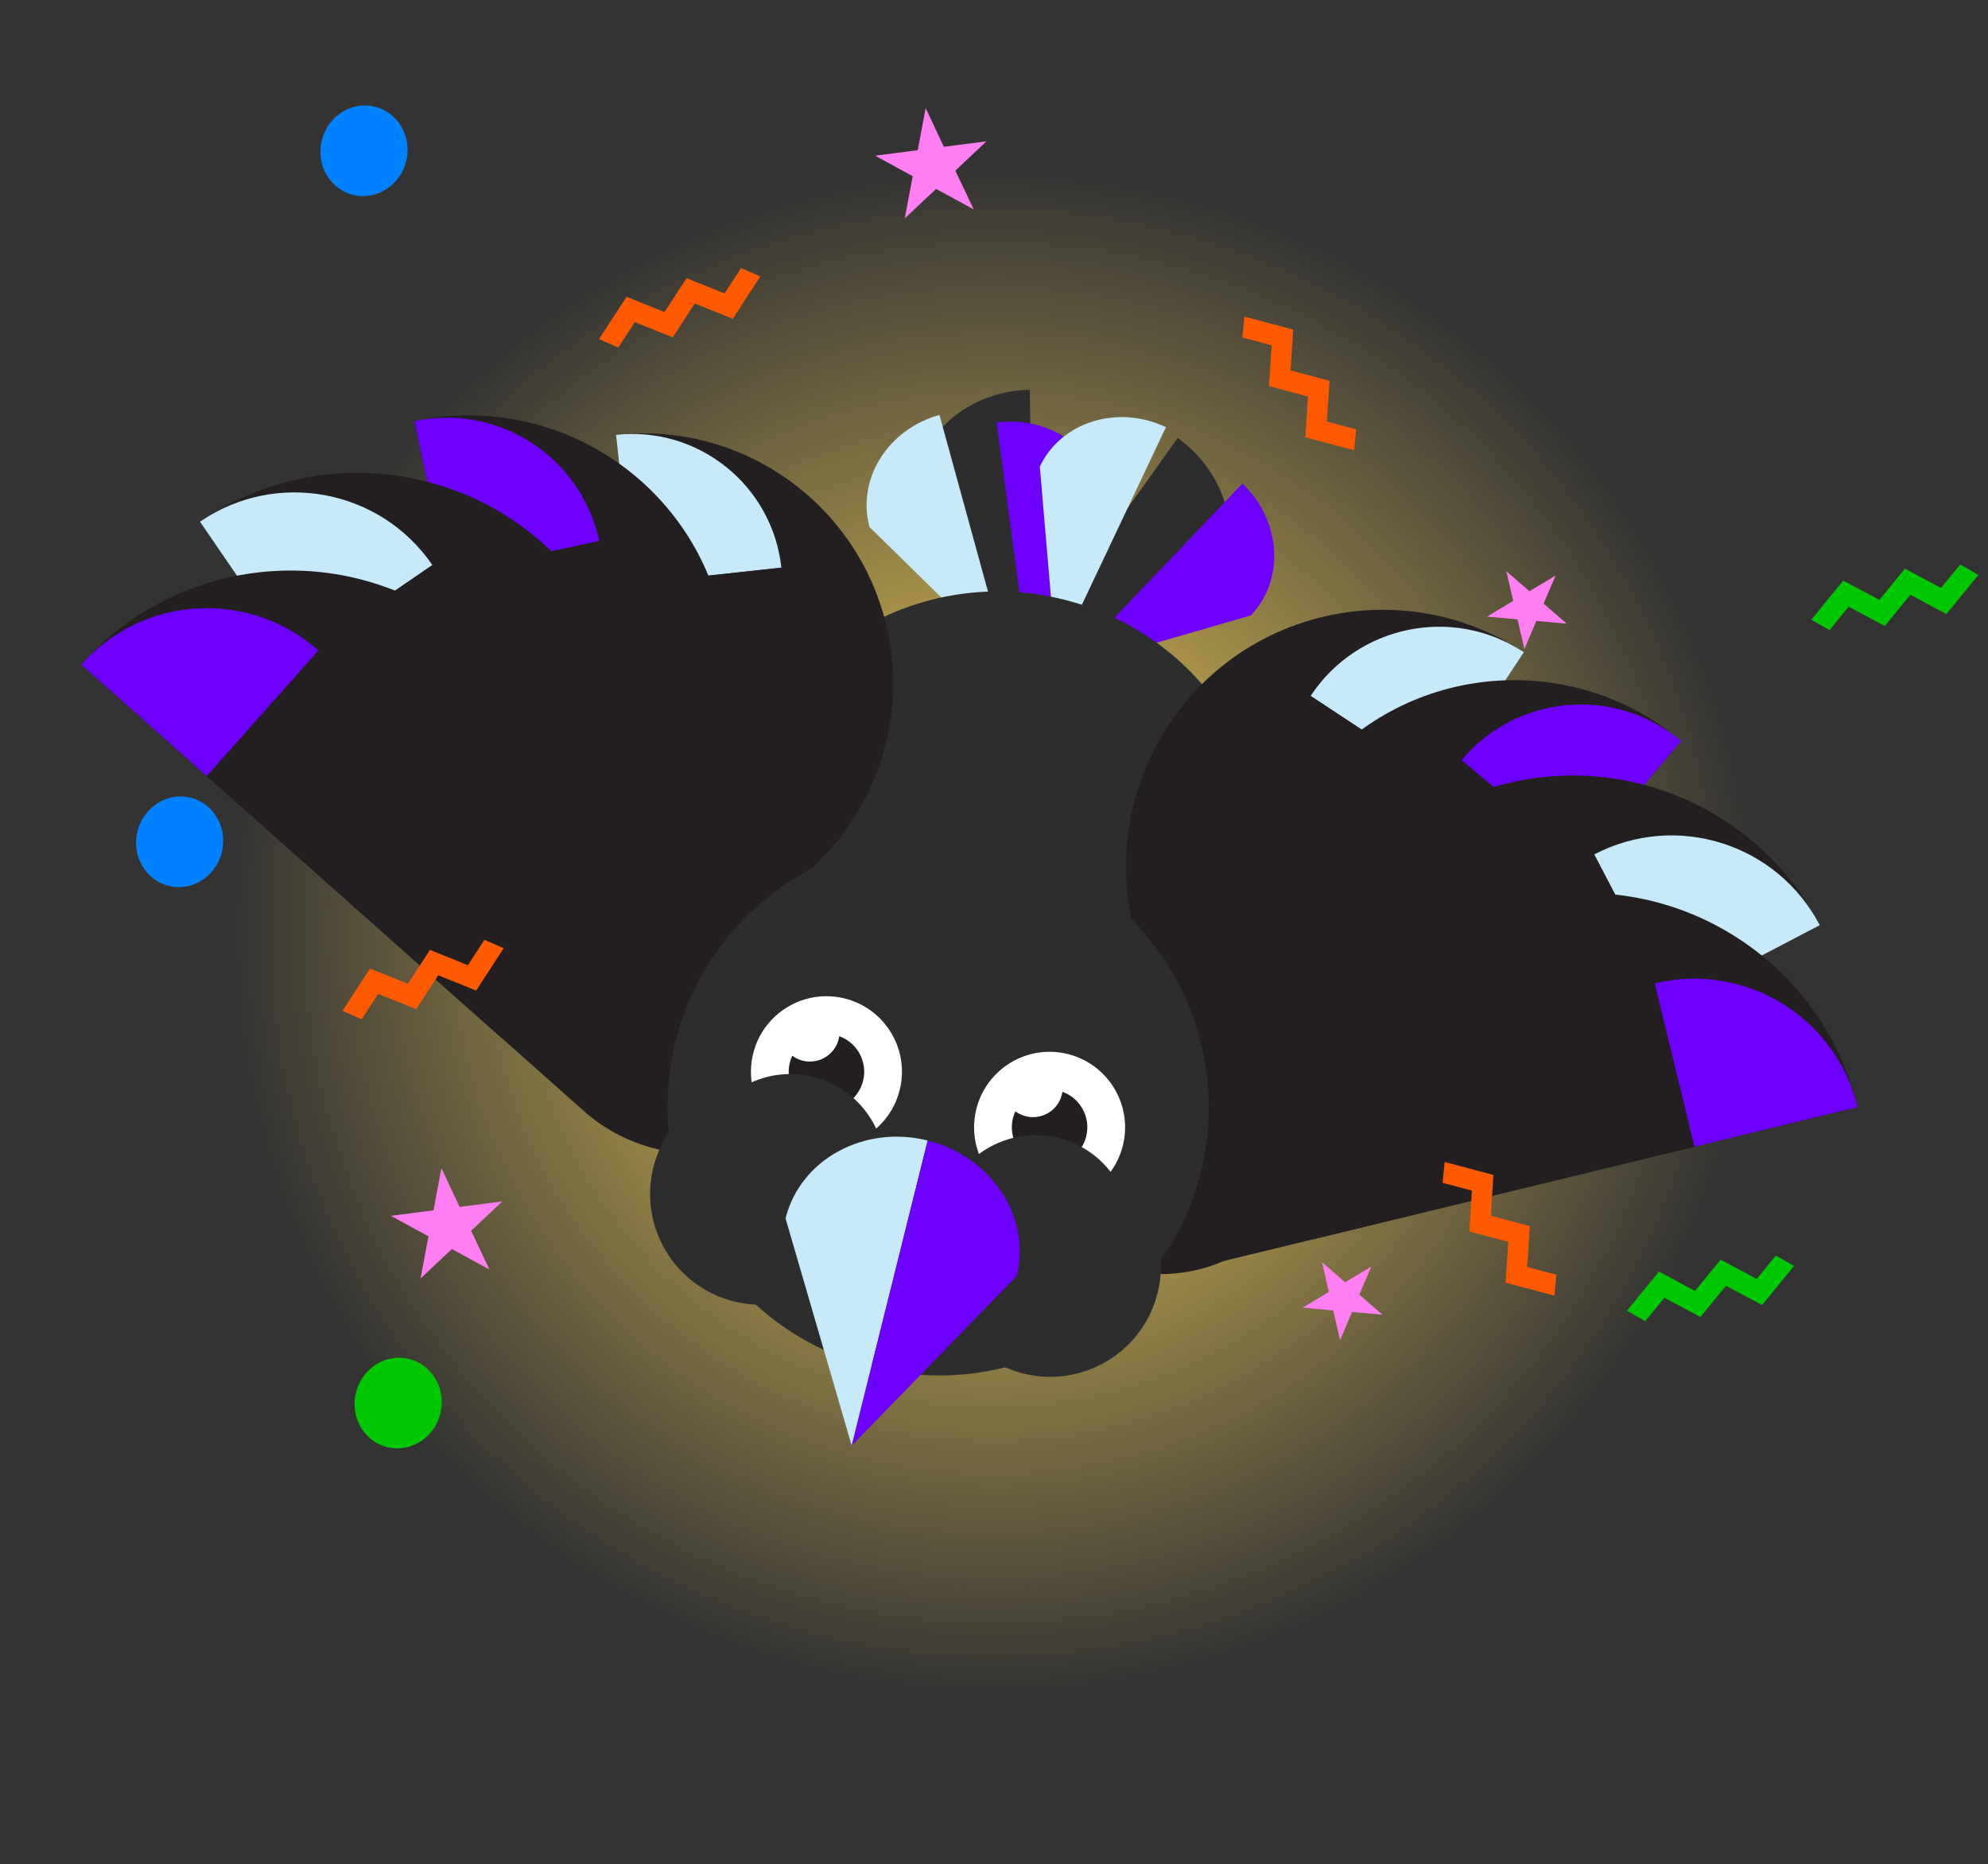 <svg width="465" height="436" viewBox="0 0 465 436" fill="none" xmlns="http://www.w3.org/2000/svg">
<rect x="0" y="0" width="465" height="436" fill="#333333" stroke="none"/>
<circle cx="232.442" cy="218.121" r="179.737" transform="rotate(13.987 232.442 218.121)" fill="url(#paint0_radial_4_11116)"/>
<path d="M363.868 134.61L361.055 141.172L366.466 145.872L359.354 145.245L356.566 151.829L354.951 144.874L347.815 144.226L353.943 140.545L352.329 133.591L357.739 138.291L363.868 134.61Z" fill="#FF7EF2"/>
<path d="M216.515 25.274L220.772 34.338L230.741 33.047L223.456 39.918L227.759 48.975L218.965 44.187L211.634 51.064L213.488 41.209L204.693 36.42L214.662 35.129L216.515 25.274Z" fill="#FF7EF2"/>
<path d="M171.389 74.562L177.827 64.663L173.334 62.693L169.468 68.635L160.59 65.064L155.437 72.985L146.558 69.414L140.119 79.312L144.612 81.283L148.479 75.34L157.358 78.91L162.511 70.991L171.389 74.562Z" fill="#FF5A00"/>
<path d="M455.272 143.622L462.749 134.484L458.497 132.036L454.007 137.522L445.571 133.005L439.586 140.317L431.149 135.801L423.67 144.939L427.922 147.387L432.413 141.9L440.851 146.417L446.835 139.106L455.272 143.622Z" fill="#00C800"/>
<path d="M305.327 102.287L316.739 105.317L317.21 100.434L310.359 98.614L310.983 89.065L301.851 86.639L302.474 77.089L291.062 74.057L290.591 78.941L297.443 80.762L296.82 90.312L305.951 92.738L305.327 102.287Z" fill="#FF5A00"/>
<path d="M82.572 45.581C88.02 46.938 93.586 43.421 95.004 37.726C96.423 32.031 93.157 26.314 87.709 24.957C82.262 23.6 76.696 27.117 75.277 32.812C73.859 38.507 77.125 44.224 82.572 45.581Z" fill="#0082FF"/>
<path d="M222.722 129.062C228.17 130.419 233.736 126.902 235.154 121.207C236.573 115.512 233.307 109.795 227.859 108.438C222.412 107.081 216.846 110.598 215.427 116.293C214.008 121.989 217.275 127.706 222.722 129.062Z" fill="#00C800"/>
<path d="M240.847 91.167C225.465 91.439 213.198 103.171 213.449 117.369L242.149 164.703L240.849 91.167L240.847 91.167Z" fill="#2D2D2D"/>
<path d="M283.222 139.552C291.463 127.987 287.989 111.373 275.461 102.444L232.773 162.336L283.222 139.552Z" fill="#2D2D2D"/>
<path d="M219.743 97.058C207.646 100.382 200.326 112.13 203.394 123.296L235.635 154.891L219.744 97.058L219.743 97.058Z" fill="#C7EAFB"/>
<path d="M258.42 116.584C256.875 105.107 245.544 97.158 233.11 98.83L241.103 158.272L258.42 116.584Z" fill="#6E00FF"/>
<path d="M272.721 99.912C261.382 94.543 248.172 98.676 243.216 109.142L247.055 154.119L272.722 99.913L272.721 99.912Z" fill="#C7EAFB"/>
<path d="M292.581 143.945C300.571 135.563 299.688 121.749 290.608 113.092L249.221 156.501L292.581 143.945Z" fill="#6E00FF"/>
<path d="M294.865 216.895L172.097 186.316L156.808 247.699L279.575 278.278L294.865 216.895Z" fill="#2D2D2D"/>
<path d="M218.192 262.99C252.092 271.435 286.42 250.798 294.864 216.897C303.308 182.996 282.672 148.669 248.771 140.225C214.87 131.78 180.542 152.417 172.098 186.318C163.654 220.219 184.291 254.546 218.192 262.99Z" fill="#2D2D2D"/>
<path d="M156.774 217.962C188.877 214.458 212.06 185.595 208.557 153.493C205.053 121.391 176.19 98.207 144.088 101.71L156.776 217.962L156.774 217.962Z" fill="#231F20"/>
<path d="M197.994 272.28C178.733 274.383 161.414 260.472 159.312 241.212L194.188 237.406L197.994 272.282L197.994 272.28Z" fill="#231F20"/>
<path d="M144.088 101.707C163.348 99.605 180.667 113.515 182.769 132.776L147.893 136.581L144.088 101.705L144.088 101.707Z" fill="#C7EAFB"/>
<path d="M194.161 237.391L159.286 241.2L147.858 136.574L182.734 132.765L194.161 237.391Z" fill="#231F20"/>
<path d="M290.357 252.755C262.685 234.505 255.048 197.278 273.298 169.606C291.548 141.933 328.775 134.297 356.448 152.547L290.357 252.755Z" fill="#231F20"/>
<path d="M227.25 283.03C243.853 293.98 266.188 289.397 277.138 272.794L247.075 252.967L227.248 283.029L227.25 283.03Z" fill="#231F20"/>
<path d="M356.446 152.545C339.843 141.595 317.508 146.177 306.558 162.78L336.62 182.608L356.448 152.545L356.446 152.545Z" fill="#C7EAFB"/>
<path d="M306.556 162.775L336.617 182.602L277.135 272.787L247.074 252.96L306.556 162.775Z" fill="#231F20"/>
<path d="M315.133 266.364C289.432 244.806 286.072 206.493 307.633 180.791C329.192 155.09 367.504 151.73 393.206 173.291L315.135 266.365L315.133 266.364Z" fill="#231F20"/>
<path d="M248.176 289.48C263.597 302.416 286.584 300.401 299.52 284.98L271.598 261.558L248.176 289.48Z" fill="#231F20"/>
<path d="M393.205 173.292C377.784 160.356 354.797 162.37 341.861 177.792L369.783 201.214L393.205 173.292Z" fill="#6E00FF"/>
<path d="M341.86 177.823L369.784 201.244L299.525 285.015L271.6 261.595L341.86 177.823Z" fill="#231F20"/>
<path d="M310.135 276.767C293.463 244.868 305.809 205.494 337.706 188.824C369.605 172.152 408.979 184.498 425.65 216.395L310.133 276.767L310.135 276.767Z" fill="#231F20"/>
<path d="M234.265 272.297C244.268 291.436 267.891 298.843 287.031 288.839L268.92 254.184L234.265 272.295L234.265 272.297Z" fill="#231F20"/>
<path d="M425.65 216.396C415.646 197.257 392.023 189.85 372.884 199.853L390.995 234.508L425.65 216.398L425.65 216.396Z" fill="#C7EAFB"/>
<path d="M372.883 199.854L390.994 234.508L287.031 288.843L268.919 254.189L372.883 199.854Z" fill="#231F20"/>
<path d="M307.184 289.84C298.653 254.682 320.238 219.265 355.396 210.734C390.554 202.202 425.971 223.787 434.502 258.945L307.184 289.842L307.184 289.84Z" fill="#231F20"/>
<path d="M234.257 267.091C239.376 288.186 260.626 301.137 281.721 296.018L272.452 257.822L234.257 267.091Z" fill="#231F20"/>
<path d="M434.504 258.939C429.384 237.845 408.134 224.893 387.04 230.013L396.309 268.208L434.504 258.939Z" fill="#6E00FF"/>
<path d="M387.023 230.034L396.294 268.228L281.709 296.04L272.439 257.846L387.023 230.034Z" fill="#231F20"/>
<path d="M122.224 217.312C155.035 210.327 175.973 178.067 168.988 145.254C162.003 112.443 129.743 91.505 96.93 98.491L122.223 217.311L122.224 217.312Z" fill="#231F20"/>
<path d="M170.516 269.134C150.828 273.324 131.472 260.763 127.281 241.076L162.927 233.487L170.516 269.134Z" fill="#231F20"/>
<path d="M96.932 98.492C116.619 94.302 135.975 106.863 140.166 126.55L104.52 134.138L96.932 98.492Z" fill="#6E00FF"/>
<path d="M162.951 233.493L127.304 241.078L104.548 134.138L140.195 126.553L162.951 233.493Z" fill="#231F20"/>
<path d="M120.477 229.527C150.164 209.175 157.73 168.611 137.379 138.926C117.027 109.239 76.462 101.674 46.778 122.025L120.479 229.528L120.477 229.527Z" fill="#231F20"/>
<path d="M189.581 261.167C171.769 273.377 147.431 268.838 135.22 251.026L167.47 228.915L189.581 261.165L189.581 261.167Z" fill="#231F20"/>
<path d="M46.777 122.026C64.59 109.815 88.927 114.354 101.138 132.166L68.888 154.277L46.777 122.027L46.777 122.026Z" fill="#C7EAFB"/>
<path d="M167.471 228.915L135.22 251.025L68.89 154.273L101.141 132.163L167.471 228.915Z" fill="#231F20"/>
<path d="M116.951 242.456C140.977 215.408 138.527 174.004 111.479 149.978C84.431 125.951 43.027 128.401 19.001 155.45L116.951 242.458L116.951 242.456Z" fill="#231F20"/>
<path d="M192.029 256.573C177.613 272.801 152.77 274.272 136.542 259.855L162.644 230.471L192.029 256.573Z" fill="#231F20"/>
<path d="M19.002 155.444C33.418 139.216 58.261 137.745 74.489 152.161L48.387 181.546L19.002 155.444Z" fill="#6E00FF"/>
<path d="M162.656 230.468L136.553 259.851L48.402 181.54L74.505 152.157L162.656 230.468Z" fill="#231F20"/>
<path d="M204.256 319.818C238.179 328.268 272.48 307.818 280.868 274.142C289.256 240.466 268.555 206.317 234.632 197.867C200.708 189.417 166.408 209.867 158.02 243.543C149.632 277.219 170.332 311.368 204.256 319.818Z" fill="#2D2D2D"/>
<path d="M189.041 267.808C198.505 270.165 208.087 264.404 210.444 254.941C212.801 245.478 207.04 235.896 197.577 233.539C188.114 231.182 178.532 236.942 176.175 246.405C173.818 255.869 179.578 265.451 189.041 267.808Z" fill="white"/>
<path d="M191.175 259.241C195.907 260.42 200.699 257.54 201.877 252.808C203.056 248.076 200.176 243.284 195.444 242.105C190.712 240.927 185.92 243.807 184.741 248.539C183.563 253.271 186.443 258.063 191.175 259.241Z" fill="#231F20"/>
<path d="M187.754 248.092C191.481 249.02 195.255 246.752 196.183 243.025C197.111 239.298 194.843 235.524 191.116 234.596C187.389 233.668 183.615 235.936 182.687 239.663C181.759 243.39 184.027 247.164 187.754 248.092Z" fill="white"/>
<path d="M171.689 304.402C185.561 307.857 199.608 299.413 203.063 285.541C206.518 271.669 198.074 257.622 184.202 254.167C170.33 250.711 156.283 259.156 152.828 273.028C149.372 286.9 157.817 300.947 171.689 304.402Z" fill="#2D2D2D"/>
<path d="M179.504 294.92C191.39 297.881 203.425 290.645 206.386 278.76C209.346 266.874 202.111 254.839 190.225 251.879C178.34 248.918 166.305 256.153 163.344 268.039C160.384 279.924 167.619 291.96 179.504 294.92Z" fill="#2D2D2D"/>
<path d="M241.234 280.808C250.697 283.166 260.28 277.405 262.637 267.942C264.994 258.479 259.233 248.897 249.77 246.539C240.307 244.182 230.725 249.943 228.368 259.406C226.011 268.869 231.771 278.451 241.234 280.808Z" fill="white"/>
<path d="M243.368 272.242C248.1 273.421 252.892 270.54 254.07 265.808C255.249 261.076 252.368 256.285 247.636 255.106C242.904 253.927 238.113 256.808 236.934 261.54C235.756 266.272 238.636 271.063 243.368 272.242Z" fill="#231F20"/>
<path d="M239.948 261.093C243.675 262.021 247.449 259.753 248.377 256.026C249.306 252.299 247.037 248.525 243.31 247.597C239.583 246.669 235.809 248.937 234.881 252.664C233.953 256.391 236.222 260.165 239.948 261.093Z" fill="white"/>
<path d="M239.392 321.266C253.265 324.721 267.311 316.277 270.767 302.405C274.222 288.532 265.778 274.486 251.905 271.03C238.033 267.575 223.986 276.02 220.531 289.892C217.076 303.764 225.52 317.811 239.392 321.266Z" fill="#2D2D2D"/>
<path d="M236.893 309.215C248.779 312.175 260.814 304.94 263.774 293.054C266.735 281.169 259.5 269.133 247.614 266.173C235.728 263.212 223.693 270.448 220.733 282.333C217.772 294.219 225.007 306.254 236.893 309.215Z" fill="#2D2D2D"/>
<path d="M216.991 266.763C202.062 263.045 187.177 271.202 183.745 284.981L199.216 338.131L216.992 266.764L216.991 266.763Z" fill="#C7EAFB"/>
<path d="M237.809 298.448C241.242 284.669 231.922 270.483 216.994 266.764L199.217 338.131L237.811 298.449L237.809 298.448Z" fill="#6E00FF"/>
<path d="M320.753 296.24L317.94 302.802L323.35 307.502L316.239 306.875L313.451 313.459L311.836 306.504L304.699 305.856L310.828 302.175L309.214 295.221L314.624 299.921L320.753 296.24Z" fill="#FF7EF2"/>
<path d="M103.252 273.234L107.509 282.298L117.478 281.006L110.194 287.878L114.496 296.935L105.702 292.147L98.371 299.024L100.225 289.169L91.43 284.38L101.399 283.089L103.252 273.234Z" fill="#FF7EF2"/>
<path d="M111.373 231.683L117.811 221.784L113.317 219.814L109.451 225.756L100.573 222.185L95.421 230.106L86.542 226.535L80.102 236.433L84.596 238.404L88.463 232.461L97.342 236.031L102.495 228.112L111.373 231.683Z" fill="#FF5A00"/>
<path d="M412.156 305.251L419.634 296.113L415.382 293.665L410.892 299.151L402.456 294.634L396.471 301.946L388.034 297.43L380.554 306.568L384.807 309.016L389.298 303.529L397.735 308.046L403.72 300.735L412.156 305.251Z" fill="#00C800"/>
<path d="M352.171 300.012L363.584 303.042L364.055 298.158L357.203 296.338L357.828 286.789L348.695 284.363L349.319 274.814L337.907 271.782L337.435 276.666L344.288 278.487L343.664 288.036L352.796 290.463L352.171 300.012Z" fill="#FF5A00"/>
<path d="M39.455 207.209C44.903 208.566 50.469 205.049 51.887 199.354C53.306 193.659 50.04 187.942 44.592 186.585C39.145 185.228 33.578 188.745 32.16 194.44C30.741 200.135 34.008 205.852 39.455 207.209Z" fill="#0082FF"/>
<path d="M90.564 338.477C96.011 339.834 101.577 336.317 102.996 330.622C104.414 324.927 101.148 319.21 95.701 317.853C90.253 316.497 84.687 320.013 83.268 325.708C81.85 331.404 85.116 337.121 90.564 338.477Z" fill="#00C800"/>
<defs>
<radialGradient id="paint0_radial_4_11116" cx="0" cy="0" r="1" gradientUnits="userSpaceOnUse" gradientTransform="translate(232.442 218.121) rotate(90) scale(179.737)">
<stop stop-color="#FED75A"/>
<stop offset="1" stop-color="#FED75A" stop-opacity="0"/>
</radialGradient>
</defs>
</svg>
